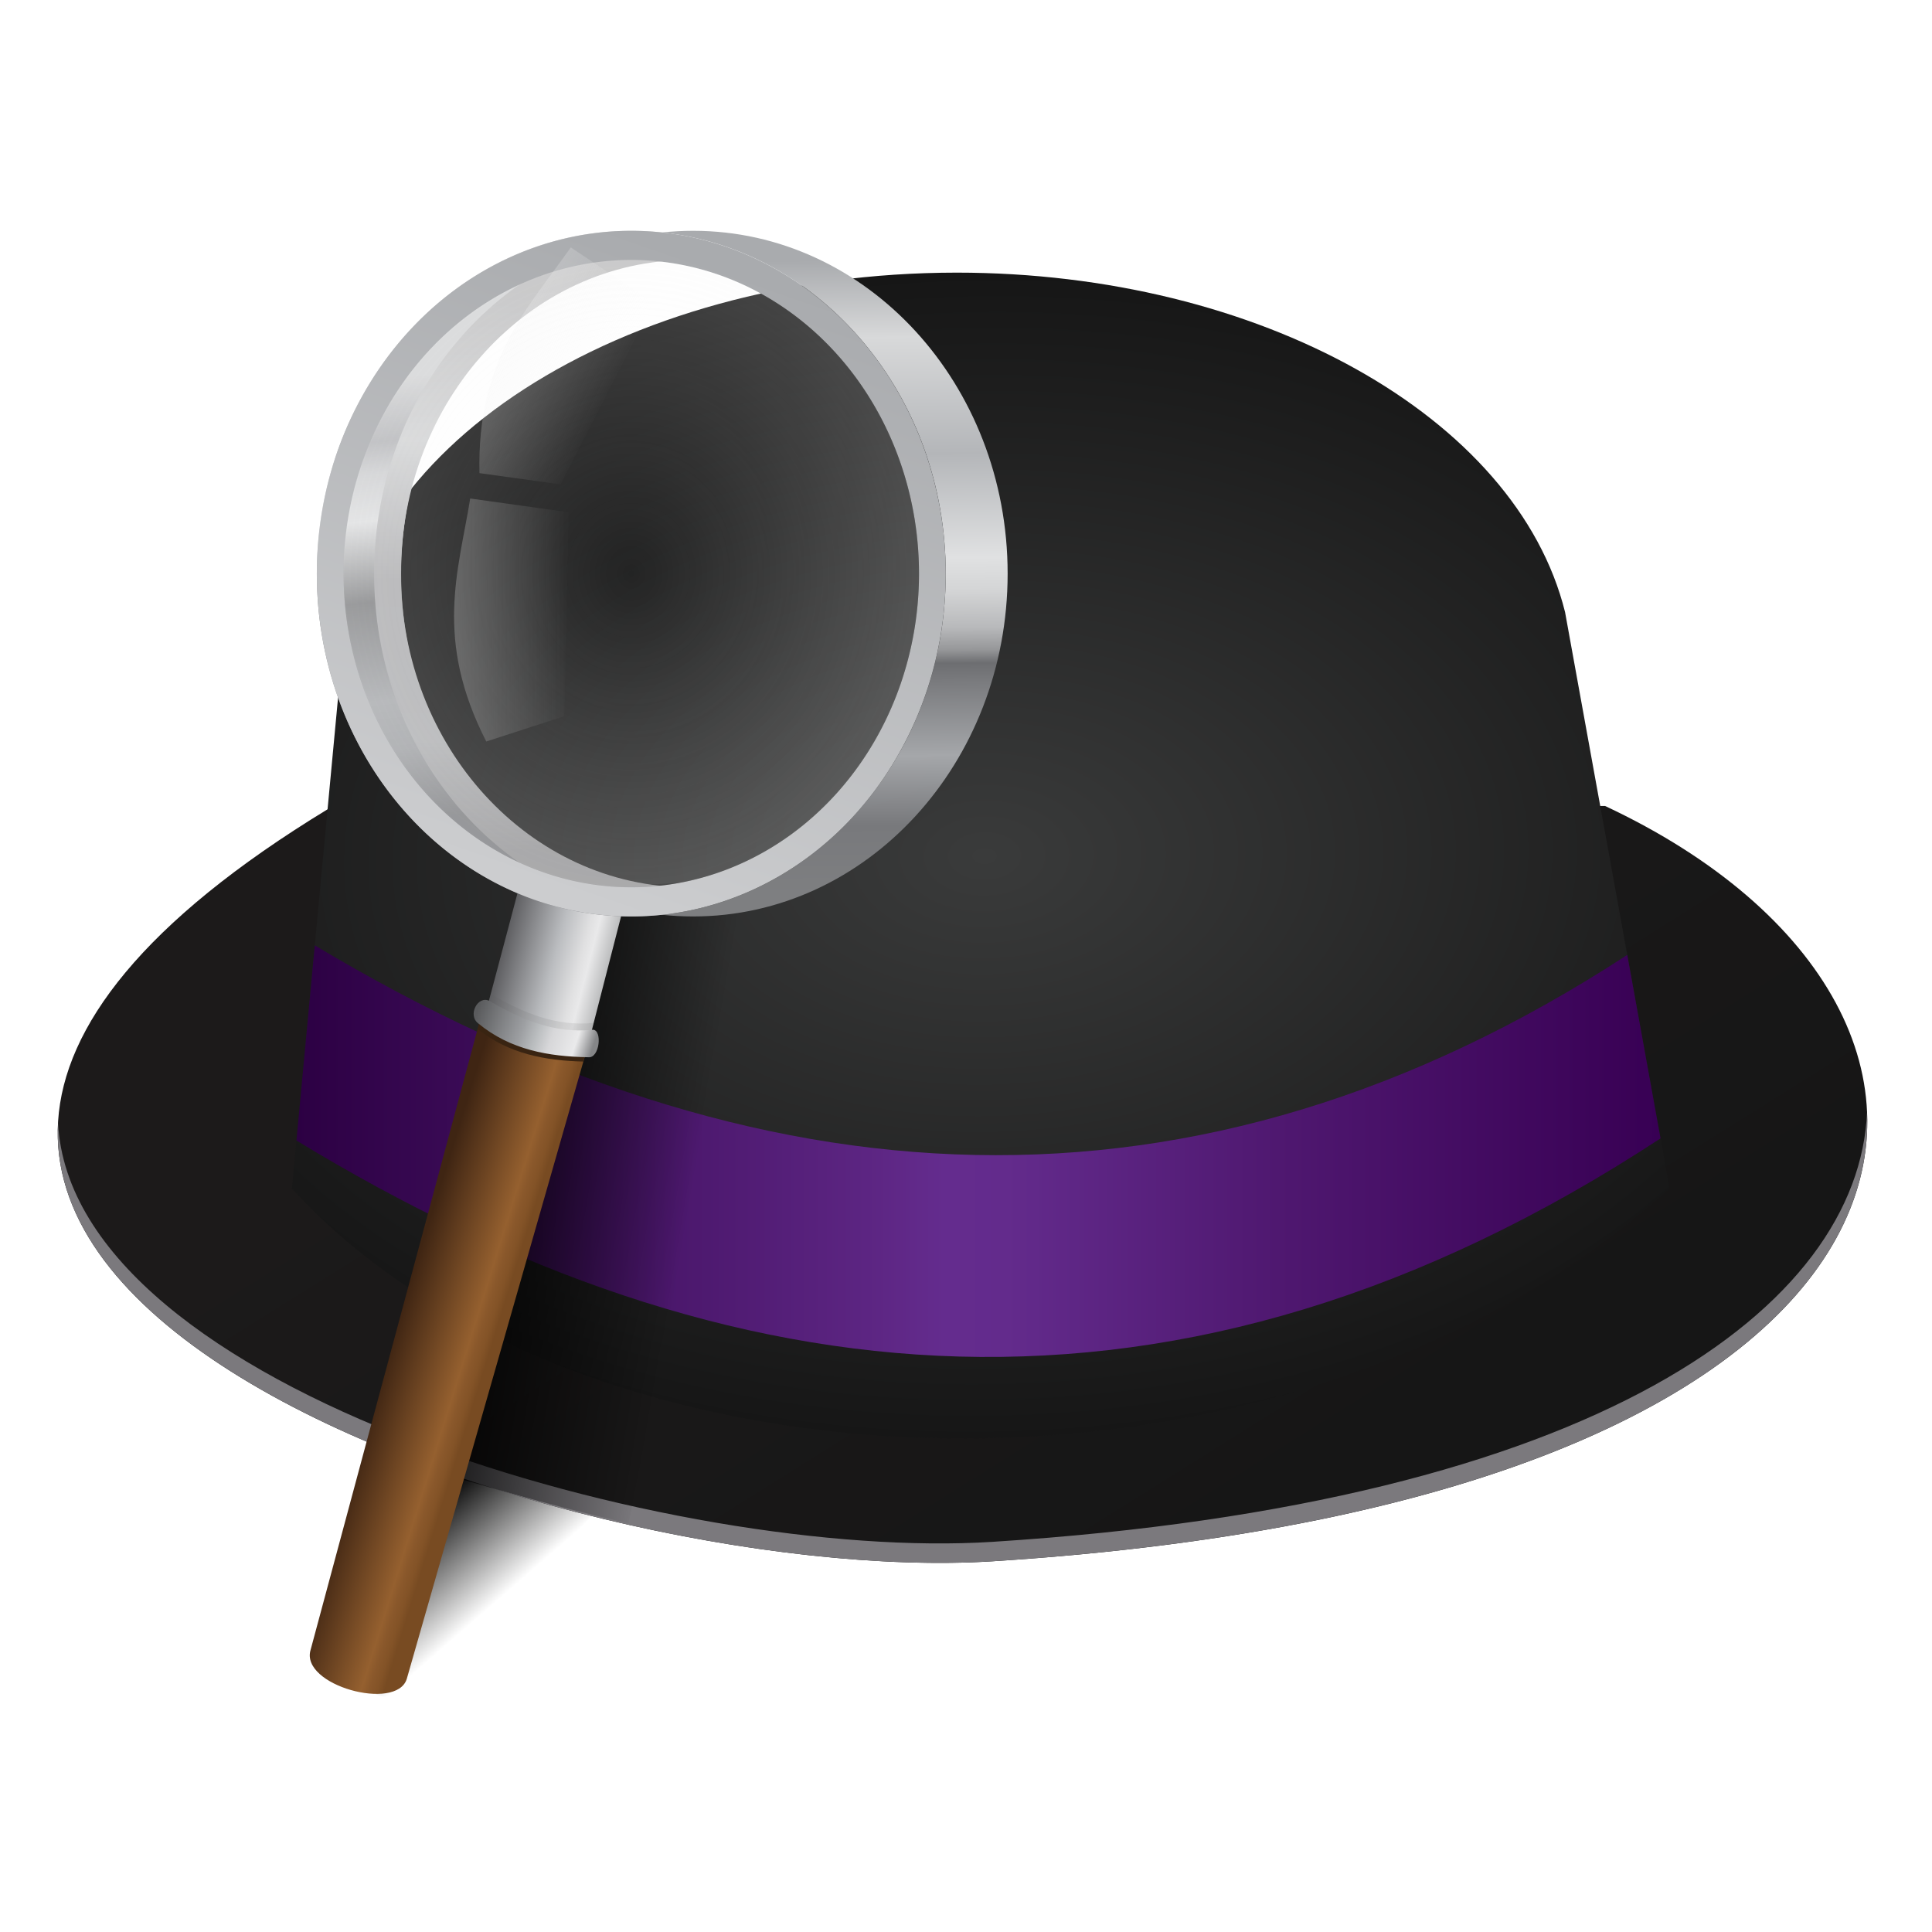 <?xml version="1.0" encoding="UTF-8" standalone="no"?>
<svg
   xmlns:dc="http://purl.org/dc/elements/1.1/"
   xmlns:cc="http://creativecommons.org/ns#"
   xmlns:rdf="http://www.w3.org/1999/02/22-rdf-syntax-ns#"
   xmlns:svg="http://www.w3.org/2000/svg"
   xmlns="http://www.w3.org/2000/svg"
   xmlns:xlink="http://www.w3.org/1999/xlink"
   xmlns:sodipodi="http://sodipodi.sourceforge.net/DTD/sodipodi-0.dtd"
   xmlns:inkscape="http://www.inkscape.org/namespaces/inkscape"
   width="128"
   height="128"
   version="1.1"
   viewBox="0 0 128 128"
   id="svg206"
   sodipodi:docname="albert.svg"
   inkscape:version="0.92.3 (2405546, 2018-03-11)">
  <sodipodi:namedview
     pagecolor="#ffffff"
     bordercolor="#666666"
     borderopacity="1"
     objecttolerance="10"
     gridtolerance="10"
     guidetolerance="10"
     inkscape:pageopacity="0"
     inkscape:pageshadow="2"
     inkscape:window-width="1529"
     inkscape:window-height="837"
     id="namedview208"
     showgrid="false"
     inkscape:zoom="0.921875"
     inkscape:cx="114.94343"
     inkscape:cy="4.7634456"
     inkscape:window-x="71"
     inkscape:window-y="27"
     inkscape:window-maximized="1"
     inkscape:current-layer="svg206" />
  <defs
     id="defs154">
    <linearGradient
       id="a">
      <stop
         stop-color="#f5f5f5"
         offset="0"
         id="stop2" />
      <stop
         stop-color="#f5f5f5"
         stop-opacity="0"
         offset="1"
         id="stop4" />
    </linearGradient>
    <linearGradient
       id="linearGradient1122"
       inkscape:collect="always">
      <stop
         id="stop1118"
         offset="0"
         style="stop-color:#000000;stop-opacity:1;" />
      <stop
         id="stop1120"
         offset="1"
         style="stop-color:#000000;stop-opacity:0;" />
    </linearGradient>
    <linearGradient
       id="linearGradient1063"
       inkscape:collect="always">
      <stop
         id="stop1059"
         offset="0"
         style="stop-color:#ffffff;stop-opacity:0" />
      <stop
         id="stop1061"
         offset="1"
         style="stop-color:#f5f5f5;stop-opacity:0.221" />
    </linearGradient>
    <linearGradient
       id="linearGradient1026"
       inkscape:collect="always">
      <stop
         id="stop1022"
         offset="0"
         style="stop-color:#a9abae;stop-opacity:1;" />
      <stop
         style="stop-color:#d8d9da;stop-opacity:1"
         offset="0.122"
         id="stop1032" />
      <stop
         id="stop1034"
         offset="0.306"
         style="stop-color:#b4b6b9;stop-opacity:1" />
      <stop
         style="stop-color:#e0e1e2;stop-opacity:1"
         offset="0.47"
         id="stop1036" />
      <stop
         id="stop1040"
         offset="0.521"
         style="stop-color:#d4d5d6;stop-opacity:1;" />
      <stop
         style="stop-color:#b8b9bb;stop-opacity:1;"
         offset="0.58"
         id="stop1042" />
      <stop
         id="stop1044"
         offset="0.615"
         style="stop-color:#969799;stop-opacity:1;" />
      <stop
         id="stop1038"
         offset="0.636"
         style="stop-color:#6d6e71;stop-opacity:1" />
      <stop
         style="stop-color:#797a7d;stop-opacity:1"
         offset="0.663"
         id="stop1046" />
      <stop
         id="stop1048"
         offset="0.781"
         style="stop-color:#a5a7aa;stop-opacity:1" />
      <stop
         style="stop-color:#78797c;stop-opacity:1"
         offset="0.89"
         id="stop1030" />
      <stop
         id="stop1024"
         offset="1"
         style="stop-color:#7e7f81;stop-opacity:1" />
    </linearGradient>
    <linearGradient
       id="linearGradient1003"
       inkscape:collect="always">
      <stop
         id="stop999"
         offset="0"
         style="stop-color:#979799;stop-opacity:1" />
      <stop
         style="stop-color:#b2b3b5;stop-opacity:1"
         offset="0.196"
         id="stop1011" />
      <stop
         style="stop-color:#b0b0b2;stop-opacity:1"
         offset="0.481"
         id="stop1007" />
      <stop
         id="stop1009"
         offset="0.73"
         style="stop-color:#d4d5d6;stop-opacity:1" />
      <stop
         id="stop1001"
         offset="1"
         style="stop-color:#bfbfc0;stop-opacity:1" />
    </linearGradient>
    <linearGradient
       id="linearGradient979"
       inkscape:collect="always">
      <stop
         id="stop975"
         offset="0"
         style="stop-color:#d5d6d7;stop-opacity:1" />
      <stop
         style="stop-color:#b6b7ba;stop-opacity:1"
         offset="0.142"
         id="stop983" />
      <stop
         id="stop985"
         offset="0.212"
         style="stop-color:#cfd0d2;stop-opacity:1" />
      <stop
         style="stop-color:#e0e1e2;stop-opacity:1"
         offset="0.32"
         id="stop987" />
      <stop
         id="stop989"
         offset="0.503"
         style="stop-color:#848587;stop-opacity:1" />
      <stop
         style="stop-color:#a9abae;stop-opacity:1"
         offset="0.729"
         id="stop991" />
      <stop
         id="stop993"
         offset="0.839"
         style="stop-color:#a2a4a7;stop-opacity:1" />
      <stop
         id="stop977"
         offset="1"
         style="stop-color:#808184;stop-opacity:1" />
    </linearGradient>
    <linearGradient
       id="linearGradient962"
       inkscape:collect="always">
      <stop
         id="stop958"
         offset="0"
         style="stop-color:#a9abae;stop-opacity:1;" />
      <stop
         id="stop960"
         offset="1"
         style="stop-color:#cccdcf;stop-opacity:1" />
    </linearGradient>
    <linearGradient
       id="linearGradient920"
       inkscape:collect="always">
      <stop
         id="stop916"
         offset="0"
         style="stop-color:#5a5b5d;stop-opacity:1" />
      <stop
         style="stop-color:#9d9fa2;stop-opacity:1"
         offset="0.4"
         id="stop924" />
      <stop
         id="stop926"
         offset="0.528"
         style="stop-color:#babdbf;stop-opacity:1" />
      <stop
         style="stop-color:#d7d7d9;stop-opacity:1"
         offset="0.651"
         id="stop928" />
      <stop
         id="stop930"
         offset="0.855"
         style="stop-color:#eaeaeb;stop-opacity:1" />
      <stop
         id="stop918"
         offset="1"
         style="stop-color:#858688;stop-opacity:1" />
    </linearGradient>
    <linearGradient
       id="linearGradient906"
       inkscape:collect="always">
      <stop
         id="stop902"
         offset="0"
         style="stop-color:#5a5a5d;stop-opacity:1" />
      <stop
         style="stop-color:#bbbdc0;stop-opacity:1"
         offset="0.5"
         id="stop910" />
      <stop
         id="stop912"
         offset="0.73"
         style="stop-color:#e0e0e1;stop-opacity:1" />
      <stop
         style="stop-color:#e9e9ea;stop-opacity:1"
         offset="0.812"
         id="stop914" />
      <stop
         id="stop904"
         offset="1"
         style="stop-color:#b9babb;stop-opacity:1" />
    </linearGradient>
    <linearGradient
       id="linearGradient878"
       inkscape:collect="always">
      <stop
         id="stop874"
         offset="0"
         style="stop-color:#2c0043;stop-opacity:1" />
      <stop
         style="stop-color:#511c74;stop-opacity:1;"
         offset="0.327"
         id="stop890" />
      <stop
         style="stop-color:#5c2582;stop-opacity:1"
         offset="0.418"
         id="stop888" />
      <stop
         style="stop-color:#642c8e;stop-opacity:1"
         offset="0.475"
         id="stop884" />
      <stop
         id="stop886"
         offset="0.52"
         style="stop-color:#632b8c;stop-opacity:1" />
      <stop
         style="stop-color:#4f1870;stop-opacity:1"
         offset="0.719"
         id="stop892" />
      <stop
         id="stop876"
         offset="1"
         style="stop-color:#380054;stop-opacity:1" />
    </linearGradient>
    <linearGradient
       id="linearGradient864"
       inkscape:collect="always">
      <stop
         id="stop860"
         offset="0"
         style="stop-color:#3a3b3b;stop-opacity:1" />
      <stop
         id="stop862"
         offset="1"
         style="stop-color:#161616;stop-opacity:1" />
    </linearGradient>
    <linearGradient
       id="linearGradient839"
       inkscape:collect="always">
      <stop
         id="stop835"
         offset="0"
         style="stop-color:#1c1a1a;stop-opacity:1;" />
      <stop
         id="stop837"
         offset="1"
         style="stop-color:#161616;stop-opacity:1" />
    </linearGradient>
    <linearGradient
       id="linearGradient823"
       inkscape:collect="always">
      <stop
         id="stop819"
         offset="0"
         style="stop-color:#3f2513;stop-opacity:1;" />
      <stop
         style="stop-color:#95602f;stop-opacity:1"
         offset="0.769"
         id="stop827" />
      <stop
         id="stop829"
         offset="0.847"
         style="stop-color:#8a582b;stop-opacity:1" />
      <stop
         style="stop-color:#835327;stop-opacity:1"
         offset="0.93"
         id="stop831" />
      <stop
         id="stop821"
         offset="1"
         style="stop-color:#784b22;stop-opacity:1" />
    </linearGradient>
    <linearGradient
       gradientUnits="userSpaceOnUse"
       y2="275.625"
       x2="143.371"
       y1="269.033"
       x1="122.148"
       id="linearGradient825"
       xlink:href="#linearGradient823"
       inkscape:collect="always" />
    <linearGradient
       gradientUnits="userSpaceOnUse"
       y2="329.438"
       x2="-142.772"
       y1="169.099"
       x1="-243.091"
       id="linearGradient841"
       xlink:href="#linearGradient839"
       inkscape:collect="always" />
    <radialGradient
       gradientUnits="userSpaceOnUse"
       gradientTransform="matrix(1.298,-0.024,0.016,0.847,-957.552,-289.283)"
       r="158.464"
       fy="157.458"
       fx="595.336"
       cy="157.458"
       cx="595.336"
       id="radialGradient866"
       xlink:href="#linearGradient864"
       inkscape:collect="always" />
    <linearGradient
       gradientTransform="translate(-809.898,-323.661)"
       y2="221.349"
       x2="783.109"
       y1="221.349"
       x1="469.307"
       gradientUnits="userSpaceOnUse"
       id="linearGradient882"
       xlink:href="#linearGradient878"
       inkscape:collect="always" />
    <linearGradient
       gradientTransform="translate(-2.088,2.426)"
       gradientUnits="userSpaceOnUse"
       y2="185.602"
       x2="172.831"
       y1="179.263"
       x1="148.255"
       id="linearGradient908"
       xlink:href="#linearGradient906"
       inkscape:collect="always" />
    <linearGradient
       gradientUnits="userSpaceOnUse"
       y2="203.042"
       x2="167.899"
       y1="194.372"
       x1="141.361"
       id="linearGradient922"
       xlink:href="#linearGradient920"
       inkscape:collect="always" />
    <linearGradient
       gradientUnits="userSpaceOnUse"
       y2="152.322"
       x2="277.423"
       y1="11.746"
       x1="326.271"
       id="linearGradient964"
       xlink:href="#linearGradient962"
       inkscape:collect="always" />
    <linearGradient
       gradientTransform="translate(-3.355,-2.237)"
       gradientUnits="userSpaceOnUse"
       y2="142.254"
       x2="287.119"
       y1="41.203"
       x1="277.796"
       id="linearGradient981"
       xlink:href="#linearGradient979"
       inkscape:collect="always" />
    <linearGradient
       gradientUnits="userSpaceOnUse"
       y2="20.282"
       x2="313.375"
       y1="149.479"
       x1="312.753"
       id="linearGradient1005"
       xlink:href="#linearGradient1003"
       inkscape:collect="always" />
    <linearGradient
       gradientUnits="userSpaceOnUse"
       y2="159.403"
       x2="380.703"
       y1="13.331"
       x1="379.284"
       id="linearGradient1028"
       xlink:href="#linearGradient1026"
       inkscape:collect="always" />
    <radialGradient
       gradientUnits="userSpaceOnUse"
       gradientTransform="matrix(1,0,0,1.09,0,-7.721)"
       r="72.339"
       fy="85.576"
       fx="312.847"
       cy="85.576"
       cx="312.847"
       id="radialGradient1065"
       xlink:href="#linearGradient1063"
       inkscape:collect="always" />
    <linearGradient
       gradientTransform="translate(189.313,0.527)"
       gradientUnits="userSpaceOnUse"
       y2="95.738"
       x2="109.668"
       y1="95.738"
       x1="82.276"
       id="linearGradient1075"
       xlink:href="#a"
       inkscape:collect="always" />
    <linearGradient
       y2="95.738"
       x2="109.668"
       y1="95.738"
       x1="82.276"
       gradientTransform="rotate(25.811,317.603,502.732)"
       gradientUnits="userSpaceOnUse"
       id="linearGradient1079"
       xlink:href="#a"
       inkscape:collect="always" />
    <linearGradient
       gradientUnits="userSpaceOnUse"
       y2="313.593"
       x2="753.728"
       y1="292.712"
       x1="735.56"
       id="linearGradient1114"
       xlink:href="#linearGradient1122"
       inkscape:collect="always" />
    <linearGradient
       gradientUnits="userSpaceOnUse"
       y2="231.504"
       x2="793.11"
       y1="222.012"
       x1="737.74"
       id="linearGradient1124"
       xlink:href="#linearGradient1122"
       inkscape:collect="always" />
  </defs>
  <g
     transform="matrix(0.288,0,0,0.288,-182.971,14.736)"
     id="g1149">
    <path
       style="fill:none;stroke:url(#linearGradient1114);stroke-width:35;stroke-linecap:round;stroke-linejoin:miter;stroke-miterlimit:4;stroke-dasharray:none;stroke-opacity:1"
       d="m 727.864,322.169 34.305,-41.017"
       id="path1106"
       inkscape:connector-curvature="0"
       sodipodi:nodetypes="cc" />
    <g
       id="g852"
       transform="translate(1069.424,-26.847)">
      <path
         sodipodi:nodetypes="ccsc"
         inkscape:connector-curvature="0"
         id="path833"
         d="m -358.712,161.831 293.831,-0.746 C 37.257,208.962 21.871,320.348 -205.831,334.847 -304.58,341.136 -529.449,265.726 -358.712,161.831 Z"
         style="fill:url(#linearGradient841);fill-opacity:1;stroke:none;stroke-width:1px;stroke-linecap:butt;stroke-linejoin:miter;stroke-opacity:1" />
      <path
         id="path843"
         d="m -4.605,231.461 c -1.875,44.747 -61.671,90.025 -201.225,98.912 -72.166,4.595 -211.677,-34.443 -214.928,-96.344 -3.457,64.486 141.038,105.524 214.928,100.818 144.208,-9.183 203.255,-57.226 201.225,-103.387 z"
         style="fill:#7b797d;fill-opacity:1;stroke:none;stroke-width:1px;stroke-linecap:butt;stroke-linejoin:miter;stroke-opacity:1"
         inkscape:connector-curvature="0" />
    </g>
    <g
       id="g896"
       transform="translate(1044.102,315.96)">
      <path
         sodipodi:nodetypes="cccccc"
         inkscape:connector-curvature="0"
         id="path854"
         d="m -188.699,-304.409 c -77.491,0.032 -140.603,40.86 -141.748,91.699 l -11.18,118.971 c 65.929,72.67 227.445,80.599 316.928,0 l -24.056,-132.582 c -11.191,-45.009 -70.438,-78.069 -139.943,-78.088 z"
         style="opacity:1;fill:url(#radialGradient866);fill-opacity:1;stroke:none;stroke-width:6.531;stroke-linecap:round;stroke-linejoin:round;stroke-miterlimit:4;stroke-dasharray:none;stroke-opacity:1" />
      <path
         inkscape:connector-curvature="0"
         id="rect868"
         d="m -336.373,-149.655 -4.219,44.891 c 99.119,60.343 202.695,72.362 313.803,-0.488 l -7.656,-42.201 c -99.334,64.723 -200.132,58.723 -301.928,-2.201 z"
         style="opacity:1;fill:url(#linearGradient882);fill-opacity:1;stroke:none;stroke-width:5.669;stroke-linecap:round;stroke-linejoin:round;stroke-miterlimit:4;stroke-dasharray:none;stroke-opacity:1" />
    </g>
    <path
       style="fill:url(#linearGradient1124);fill-opacity:1;stroke:none;stroke-width:1px;stroke-linecap:butt;stroke-linejoin:miter;stroke-opacity:1"
       d="m 765.689,153.722 44.296,-3.164 -30.058,148.708 c -21.185,-4.825 -33.344,-8.748 -47.987,-12.92 z"
       id="path1116"
       inkscape:connector-curvature="0"
       sodipodi:nodetypes="ccccc" />
    <g
       id="g1104"
       transform="translate(651.785,-5.273)">
      <g
         transform="translate(-47.844,-8.401)"
         id="g951">
        <path
           style="fill:url(#linearGradient825);fill-opacity:1;stroke:none;stroke-width:1px;stroke-linecap:butt;stroke-linejoin:miter;stroke-opacity:1"
           d="m 102.83,342.039 c -2.482,8.18 19.75,14.24 22.116,6.701 l 41.1,-143.68 -24.193,-8.096 z"
           id="path817"
           inkscape:connector-curvature="0"
           sodipodi:nodetypes="ccccc" />
        <path
           style="fill:url(#linearGradient908);fill-opacity:1;stroke:none;stroke-width:1px;stroke-linecap:butt;stroke-linejoin:miter;stroke-opacity:1"
           d="m 143.557,193.819 6.863,-25.833 24.237,3.729 -7.371,28.696 -13.884,1.694 z"
           id="path900"
           inkscape:connector-curvature="0" />
        <path
           inkscape:connector-curvature="0"
           style="fill:#5a5b5d;fill-opacity:0.122;stroke:none;stroke-width:1px;stroke-linecap:butt;stroke-linejoin:miter;stroke-opacity:1"
           d="m 144.258,191.176 -0.701,2.643 9.848,8.285 13.883,-1.693 0.666,-2.59 c -8.685,0.884 -16.277,-2.331 -23.588,-6.602 -0.036,-0.019 -0.071,-0.026 -0.107,-0.043 z"
           id="path932" />
        <path
           inkscape:connector-curvature="0"
           style="fill:#392412;fill-opacity:1;stroke:none;stroke-width:1px;stroke-linecap:butt;stroke-linejoin:miter;stroke-opacity:1"
           d="m 141.854,196.963 -0.605,2.252 c 7.156,5.738 15.549,7.272 24.326,7.498 l 0.473,-1.652 z"
           id="path939" />
        <path
           style="fill:url(#linearGradient922);fill-opacity:1;stroke:none;stroke-width:1px;stroke-linecap:butt;stroke-linejoin:miter;stroke-opacity:1"
           d="m 144.037,192.8 c -2.747,-1.458 -5.165,3.259 -2.637,5.141 7.405,6.103 16.162,7.609 25.312,7.778 2.619,0.279 3.277,-6.281 1.055,-6.328 -8.745,0.935 -16.379,-2.297 -23.73,-6.592 z"
           id="path898"
           inkscape:connector-curvature="0"
           sodipodi:nodetypes="ccccc" />
      </g>
      <g
         transform="translate(-184.093,0.489)"
         id="g1088">
        <path
           inkscape:connector-curvature="0"
           style="opacity:1;fill:url(#linearGradient1028);fill-opacity:1;stroke:none;stroke-width:6.543;stroke-linecap:round;stroke-linejoin:round;stroke-miterlimit:4;stroke-dasharray:none;stroke-opacity:1"
           d="m 327.086,6.711 c -2.405,-3.08e-5 -4.782,0.131 -7.127,0.381 36.614,3.896 65.227,37.545 65.227,78.484 3.9e-4,40.939 -28.613,74.589 -65.227,78.484 2.345,0.25 4.722,0.381 7.127,0.381 39.952,-6.6e-4 72.338,-35.31 72.338,-78.865 4.2e-4,-43.555 -32.386,-78.865 -72.338,-78.865 z"
           id="path1013" />
        <path
           style="opacity:1;fill:url(#linearGradient981);fill-opacity:1;stroke:none;stroke-width:6.543;stroke-linecap:round;stroke-linejoin:round;stroke-miterlimit:4;stroke-dasharray:none;stroke-opacity:1"
           d="m 312.848,6.711 c -39.952,-5.148e-4 -72.34,35.309 -72.34,78.865 -4.2e-4,43.556 32.388,78.866 72.34,78.865 3.288,-6e-5 6.524,-0.244 9.695,-0.707 -35.367,-5.165 -62.645,-38.187 -62.645,-78.158 -3.9e-4,-39.971 27.276,-72.99 62.643,-78.156 -3.171,-0.463 -6.406,-0.709 -9.693,-0.709 z"
           id="path966"
           inkscape:connector-curvature="0" />
        <path
           inkscape:connector-curvature="0"
           id="path995"
           d="m 326.031,157.732 c -36.554,6.4e-4 -66.187,-32.305 -66.188,-72.156 3.1e-4,-39.851 29.634,-72.157 66.188,-72.156 L 314.169,7.766 c -34.309,6.17 -60.478,38.658 -60.478,77.81 -3.8e-4,39.576 26.738,72.343 61.595,78.001"
           style="opacity:1;fill:url(#linearGradient1005);fill-opacity:1;stroke:none;stroke-width:6.543;stroke-linecap:round;stroke-linejoin:round;stroke-miterlimit:4;stroke-dasharray:none;stroke-opacity:1"
           sodipodi:nodetypes="cccccc" />
        <path
           style="opacity:1;fill:url(#linearGradient964);fill-opacity:1;stroke:none;stroke-width:6.543;stroke-linecap:round;stroke-linejoin:round;stroke-miterlimit:4;stroke-dasharray:none;stroke-opacity:1"
           d="M 312.848,6.711 A 72.339,78.864 0 0 0 240.508,85.576 72.339,78.864 0 0 0 312.848,164.441 72.339,78.864 0 0 0 385.186,85.576 72.339,78.864 0 0 0 312.848,6.711 Z m 0,6.709 a 66.186,72.157 0 0 1 66.186,72.156 66.186,72.157 0 0 1 -66.186,72.156 66.186,72.157 0 0 1 -66.188,-72.156 66.186,72.157 0 0 1 66.188,-72.156 z"
           id="path953"
           inkscape:connector-curvature="0" />
        <path
           inkscape:connector-curvature="0"
           style="opacity:1;fill:url(#radialGradient1065);fill-opacity:1;stroke:none;stroke-width:6.543;stroke-linecap:round;stroke-linejoin:round;stroke-miterlimit:4;stroke-dasharray:none;stroke-opacity:1"
           d="m 312.848,6.711 a 72.339,78.864 0 0 1 5.043,0.195 c -1.666,-0.125 -3.347,-0.195 -5.043,-0.195 z m 0,0 C 297.713,6.711 283.671,11.785 272.057,20.447 A 72.339,78.864 0 0 1 312.848,6.711 Z M 318,6.912 a 72.339,78.864 0 0 1 7.006,0.93 C 322.704,7.417 320.37,7.094 318,6.912 Z m 7.312,0.988 a 72.339,78.864 0 0 1 6.859,1.68 C 329.927,8.903 327.639,8.341 325.312,7.9 Z m 6.916,1.697 a 72.339,78.864 0 0 1 6.807,2.463 c -2.218,-0.94 -4.489,-1.762 -6.807,-2.463 z m 6.861,2.486 a 72.339,78.864 0 0 1 6.459,3.152 c -2.097,-1.161 -4.25,-2.214 -6.459,-3.152 z m -26.242,1.336 a 66.186,72.157 0 0 0 -66.188,72.156 66.186,72.157 0 0 0 66.188,72.156 66.186,72.157 0 0 0 66.186,-72.156 66.186,72.157 0 0 0 -66.186,-72.156 z m 32.93,1.943 a 72.339,78.864 0 0 1 5.939,3.715 c -1.92,-1.337 -3.901,-2.576 -5.939,-3.715 z m 6.35,4.002 a 72.339,78.864 0 0 1 5.369,4.186 c -1.729,-1.481 -3.519,-2.878 -5.369,-4.186 z m -80.234,1.209 c -1.901,1.426 -3.736,2.948 -5.5,4.561 a 72.339,78.864 0 0 1 5.5,-4.561 z m 86.166,3.459 a 72.339,78.864 0 0 1 4.859,4.654 c -1.556,-1.628 -3.175,-3.182 -4.859,-4.654 z m -92.055,1.469 c -1.677,1.555 -3.288,3.191 -4.828,4.904 a 72.339,78.864 0 0 1 4.828,-4.904 z m 97.447,3.74 a 72.339,78.864 0 0 1 4.486,5.248 c -1.423,-1.822 -2.919,-3.574 -4.486,-5.248 z m -102.785,1.746 c -1.492,1.694 -2.916,3.457 -4.266,5.291 a 72.339,78.864 0 0 1 4.266,-5.291 z m 107.631,3.953 a 72.339,78.864 0 0 1 4.188,6.008 c -1.31,-2.076 -2.706,-4.082 -4.188,-6.008 z m -112.344,1.959 c -1.358,1.884 -2.639,3.835 -3.838,5.852 a 72.339,78.864 0 0 1 3.838,-5.852 z m 116.625,4.191 a 72.339,78.864 0 0 1 12.607,44.484 c 1.6e-4,-16.505 -4.657,-31.82 -12.607,-44.484 z m 12.607,44.484 a 72.339,78.864 0 0 1 -0.166,5.092 c 0.099,-1.685 0.166,-3.379 0.166,-5.092 z M 251.855,43.193 c -1.235,2.107 -2.379,4.282 -3.43,6.52 a 72.339,78.864 0 0 1 3.43,-6.52 z m -3.512,6.695 c -1.07,2.295 -2.04,4.653 -2.904,7.07 a 72.339,78.864 0 0 1 2.904,-7.07 z m -2.93,7.143 c -0.86,2.412 -1.614,4.88 -2.256,7.4 a 72.339,78.864 0 0 1 2.256,-7.4 z m -2.277,7.486 c -0.615,2.426 -1.125,4.898 -1.527,7.412 a 72.339,78.864 0 0 1 1.527,-7.412 z m -1.598,7.846 c -0.366,2.365 -0.632,4.764 -0.801,7.195 a 72.339,78.864 0 0 1 0.801,-7.195 z m -0.865,8.123 c -0.099,1.684 -0.166,3.378 -0.166,5.09 a 72.339,78.864 0 0 1 0.166,-5.09 z m -0.166,5.09 c -1.6e-4,16.498 4.654,31.806 12.598,44.467 A 72.339,78.864 0 0 1 240.508,85.576 Z m 144.447,6.014 a 72.339,78.864 0 0 1 -0.803,7.215 c 0.367,-2.371 0.634,-4.777 0.803,-7.215 z m -0.867,7.605 a 72.339,78.864 0 0 1 -1.523,7.408 c 0.614,-2.425 1.122,-4.896 1.523,-7.408 z m -1.562,7.561 a 72.339,78.864 0 0 1 -2.252,7.383 c 0.858,-2.406 1.61,-4.869 2.252,-7.383 z m -2.262,7.412 a 72.339,78.864 0 0 1 -2.906,7.078 c 1.071,-2.297 2.042,-4.658 2.906,-7.078 z m -3.004,7.287 a 72.339,78.864 0 0 1 -3.412,6.486 c 1.228,-2.097 2.367,-4.26 3.412,-6.486 z m -3.688,6.955 a 72.339,78.864 0 0 1 -3.848,5.863 c 1.362,-1.888 2.646,-3.843 3.848,-5.863 z m -120.342,1.822 c 1.304,2.065 2.694,4.06 4.168,5.977 a 72.339,78.864 0 0 1 -4.168,-5.977 z m 116.084,4.611 a 72.339,78.864 0 0 1 -4.293,5.328 c 1.502,-1.706 2.935,-3.481 4.293,-5.328 z m -111.555,1.82 c 1.422,1.82 2.913,3.57 4.479,5.242 a 72.339,78.864 0 0 1 -4.479,-5.242 z m 106.762,4.078 a 72.339,78.864 0 0 1 -4.82,4.896 c 1.674,-1.554 3.283,-3.185 4.82,-4.896 z m -101.734,1.732 c 1.555,1.627 3.172,3.181 4.855,4.652 a 72.339,78.864 0 0 1 -4.855,-4.652 z m 96.506,3.549 a 72.339,78.864 0 0 1 -5.527,4.582 c 1.911,-1.432 3.755,-2.962 5.527,-4.582 z m -91.098,1.576 c 1.726,1.479 3.514,2.874 5.361,4.18 a 72.339,78.864 0 0 1 -5.361,-4.18 z m 85.463,3.09 a 72.339,78.864 0 0 1 -40.811,13.752 c 15.143,-2.5e-4 29.193,-5.08 40.811,-13.752 z m -40.811,13.752 a 72.339,78.864 0 0 1 -5.039,-0.193 c 1.665,0.125 3.345,0.193 5.039,0.193 z m -38.861,-12.361 c 1.916,1.334 3.894,2.571 5.928,3.707 a 72.339,78.864 0 0 1 -5.928,-3.707 z m 6.162,3.838 c 2.091,1.158 4.239,2.207 6.441,3.143 a 72.339,78.864 0 0 1 -6.441,-3.143 z m 6.521,3.178 c 2.216,0.938 4.484,1.761 6.799,2.461 a 72.339,78.864 0 0 1 -6.799,-2.461 z m 6.85,2.477 c 2.241,0.676 4.526,1.235 6.85,1.676 a 72.339,78.864 0 0 1 -6.85,-1.676 z m 7.178,1.74 c 2.299,0.424 4.627,0.744 6.994,0.926 a 72.339,78.864 0 0 1 -6.994,-0.926 z"
           id="path1050" />
        <path
           style="opacity:0.252;fill:url(#linearGradient1075);fill-opacity:1;stroke:none;stroke-width:1px;stroke-linecap:butt;stroke-linejoin:miter;stroke-opacity:1"
           d="m 297.416,118.391 -17.929,5.801 C 267.46,100.652 273.053,85.121 275.796,68.294 l 22.675,3.164 z"
           id="path1067"
           inkscape:connector-curvature="0"
           sodipodi:nodetypes="ccccc" />
        <path
           sodipodi:nodetypes="ccccc"
           inkscape:connector-curvature="0"
           id="path1077"
           d="M 296.581,65.043 277.915,62.458 c -0.577,-26.428 11.22,-37.974 21.015,-51.928 l 19.035,12.721 z"
           style="opacity:0.252;fill:url(#linearGradient1079);fill-opacity:1;stroke:none;stroke-width:1px;stroke-linecap:butt;stroke-linejoin:miter;stroke-opacity:1" />
      </g>
    </g>
  </g>
</svg>
